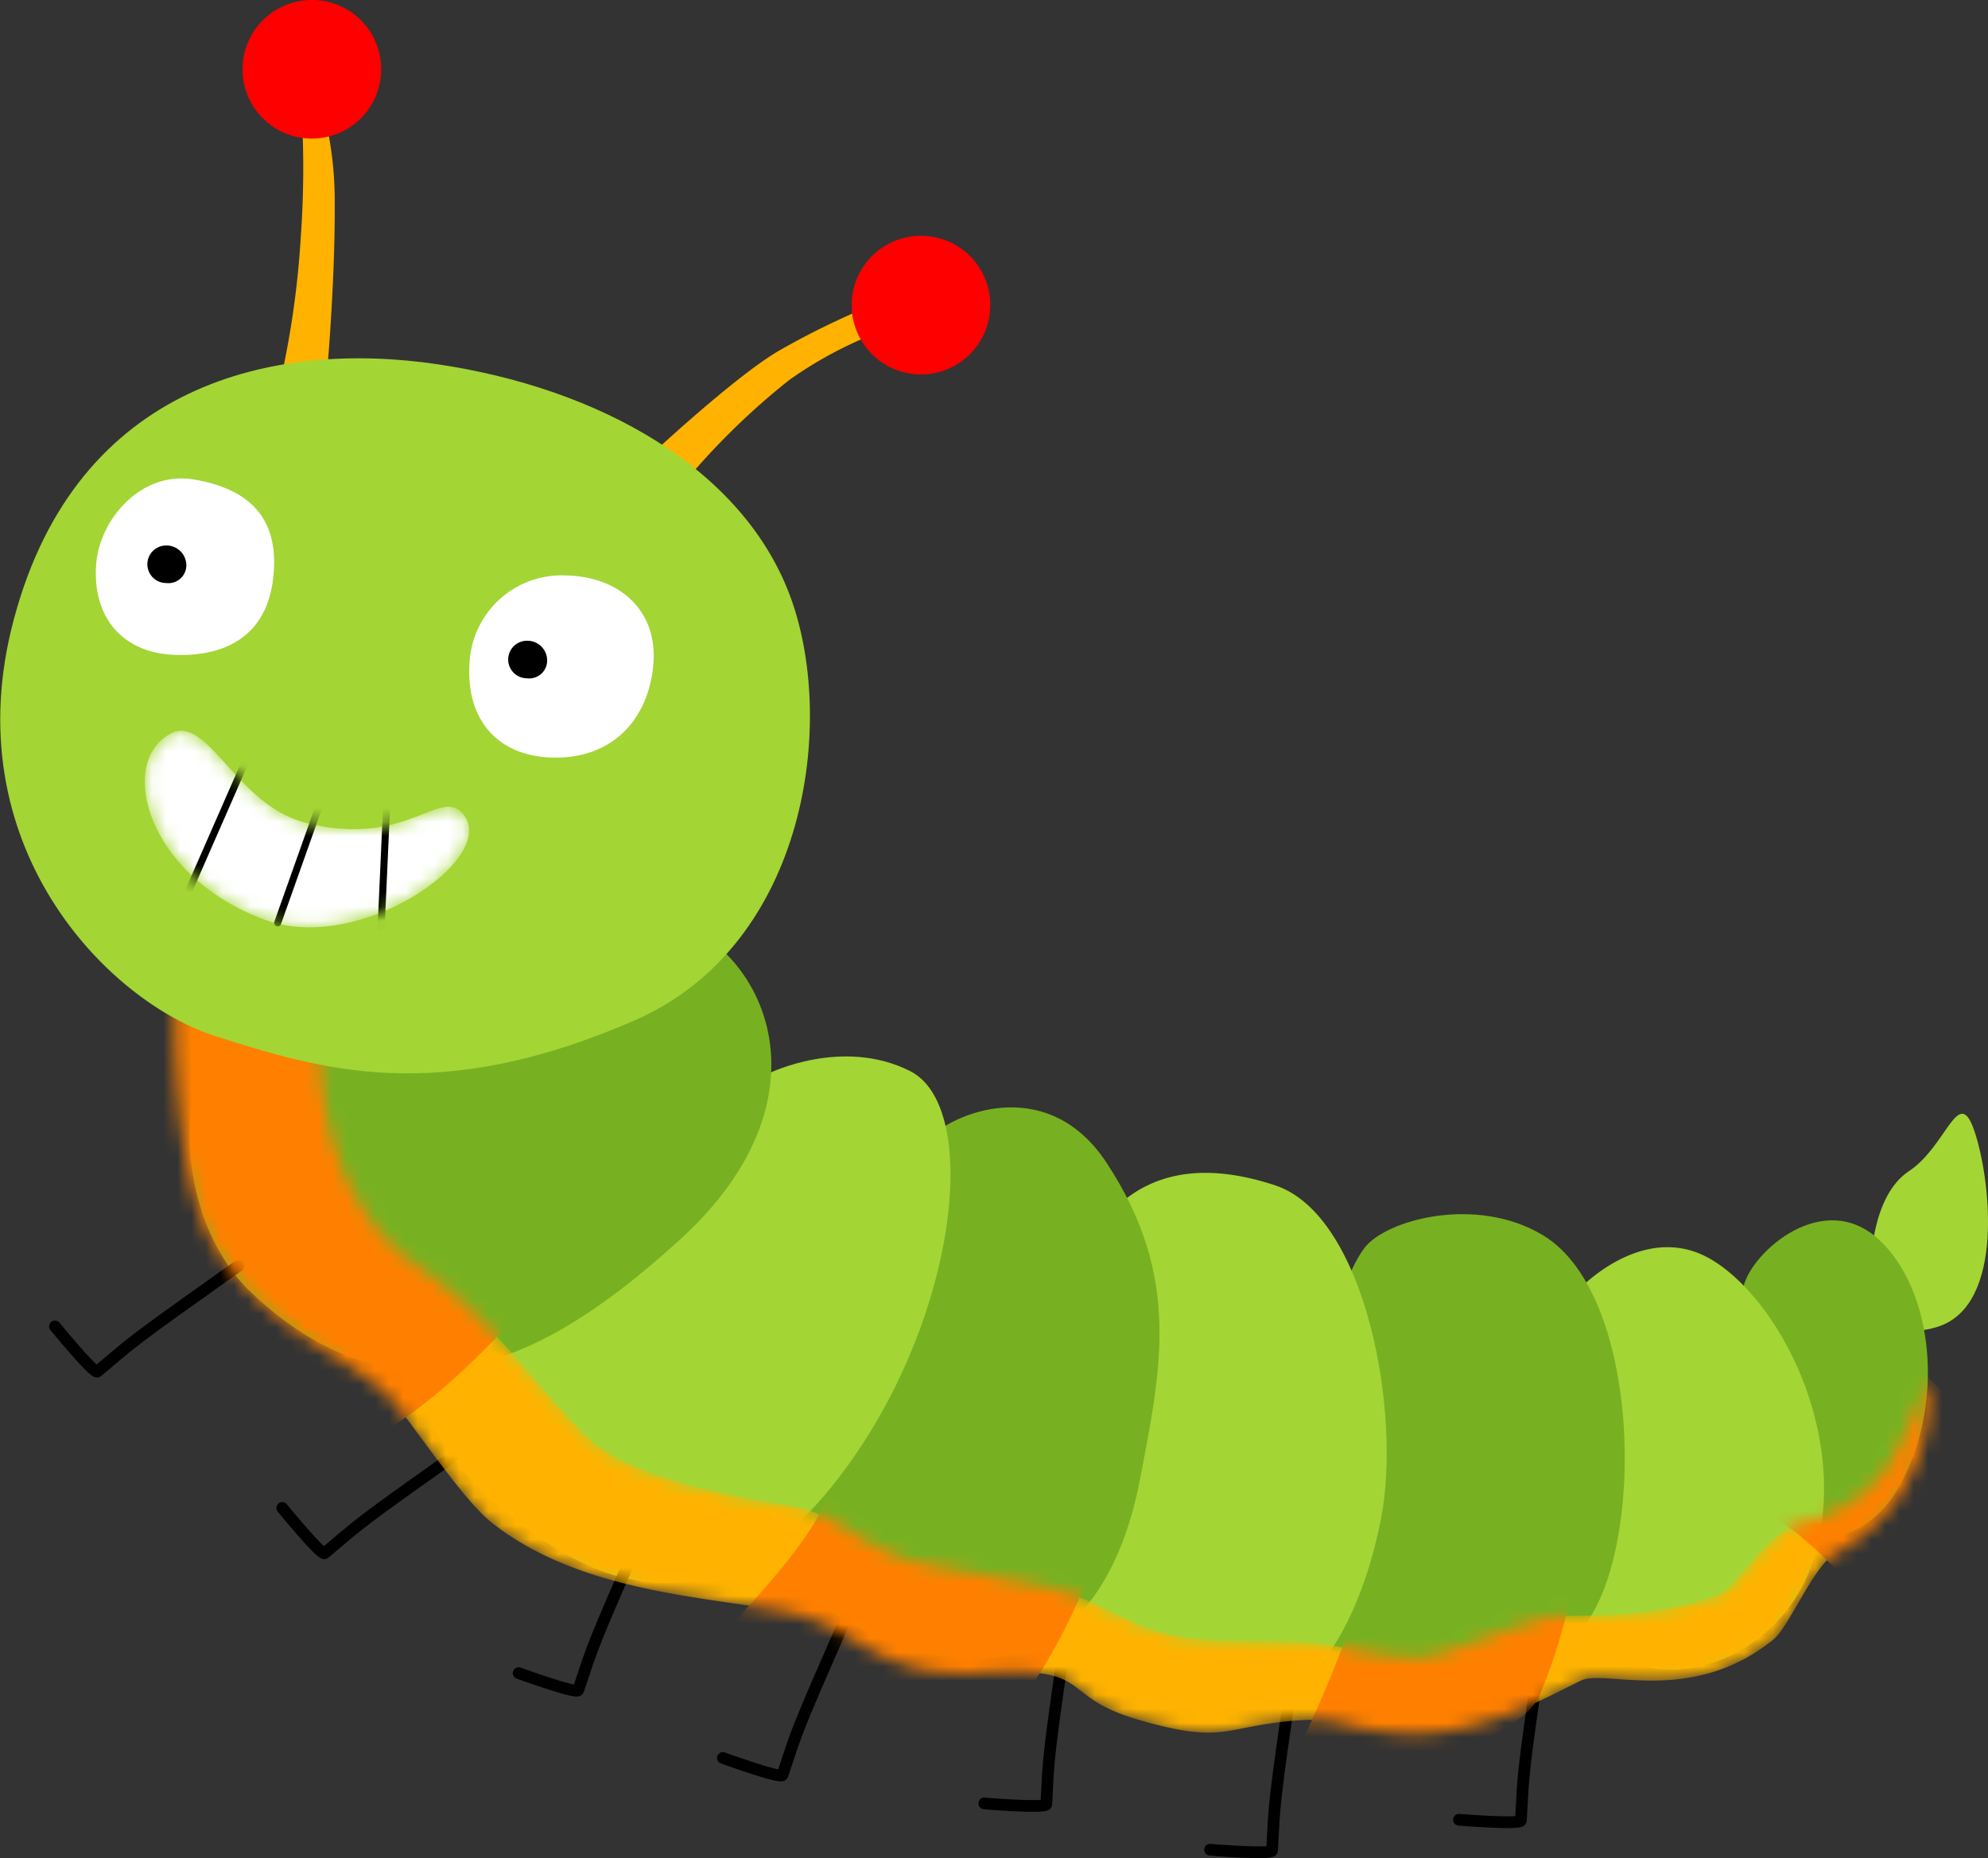 <svg xmlns="http://www.w3.org/2000/svg" xmlns:xlink="http://www.w3.org/1999/xlink" viewBox="0 0 140.83 131.65"><rect x="0" y="0" width="140.83" height="131.65" fill="#333333" stroke="none"/><defs><style>.cls-1{fill:#ffb300;}.cls-2{fill:#fff;}.cls-3{fill:#a3d535;}.cls-4{fill:#77b121;}.cls-5{fill:red;}.cls-10,.cls-6{fill:none;stroke:#000;stroke-linecap:round;}.cls-6{stroke-width:0.83px;}.cls-7{mask:url(#mask);}.cls-8{fill:#ff8000;}.cls-9{mask:url(#mask-2);}.cls-10{stroke-width:0.5px;}</style><mask id="mask" x="8.08" y="62.58" width="131.89" height="64.49" maskUnits="userSpaceOnUse"><g id="mask1"><path class="cls-1" d="M22.72,73.91c-.16.84-.21,11.08,7,15.93,4.56,3.06,8,8,11.6,11.71,2.86,3,9.66,4.33,14.47,5.1,3.57.58,4.36,2.42,8.64,3.93.59.21,6.37,1.2,9.34,1.8,4.56.94,6.3,3.22,10.59,3.69,2.93.32,6.53.09,8.82.34,2,.22,4.85,1.1,7.57,1,1.72-.09,8-2.9,9.82-2.92,5.62,0,8.57-.51,11.29-1.55,1.17-.45,3.41-4.65,6-5.11a10.11,10.11,0,0,0,6.1-4.25,43.93,43.93,0,0,0,2.7-6,13.35,13.35,0,0,1-2.12,8.42,12.94,12.94,0,0,1-4.63,4.15c-1.46.89-3.18,5.11-4.26,6-5.77,4.7-11.88,2.13-13.61,2.91-2.13,1-7.25,4-12.33,3.76s-4.24-1.32-8.68-.84-4.57,1.56-10.39-.13-2.95-3.79-10.86-3.33-8.76-3.23-14.12-4.31-14.53-1.31-20.86-6.35c-1.92-1.53-5.19-6.4-6.77-8.36-2.58-3.19-8.71-4.77-12.7-11-3.31-5.21-2.92-17.34-2.92-17.34Z"/></g></mask><mask id="mask-2" x="10.26" y="51.74" width="22.97" height="14.24" maskUnits="userSpaceOnUse"><g id="mask2"><path class="cls-2" d="M32.89,57.78c-1.64-2.22-4,2.41-11.3.5C16.67,57,14.71,50.52,12.05,52c-3.73,2-1.72,10.1,6.79,13.2C25.52,67.59,35.18,60.89,32.89,57.78Z"/></g></mask></defs><title>caterpillar</title><g id="Layer_2" data-name="Layer 2"><g id="Layer_1-2" data-name="Layer 1"><path class="cls-3" d="M132.54,89.64s0-4.88,2.69-6.66,3.49-6.15,4.62-2.89S142.1,92.44,137.29,94,132.54,89.64,132.54,89.64Z"/><path class="cls-4" d="M123.52,91.12c.62-2.45,5.65-6.9,9.57-3.3s4.74,11.79,1.38,17.62c-3,5.19-9.31,4.45-10.56-.61C122.53,99.21,122.54,95,123.52,91.12Z"/><path class="cls-3" d="M111.64,91.57s4-4.46,8.49-2.85,10.19,10.45,8.9,19.39-9.77,11.56-13.49,9.56a13.08,13.08,0,0,1-6.45-9.81C108.66,104.17,111.64,91.57,111.64,91.57Z"/><path class="cls-4" d="M96.66,88.42c1.52-2,7.93-3.74,12.64-.9,7.23,4.35,7.26,23.3,2.5,28.16s-11.12,7-15.55,4.29-4.58-9-3.57-14.36S94,92,96.66,88.42Z"/><path class="cls-3" d="M90.37,84c6.37,2.15,8.95,16.14,7.45,23.67S92.47,122.22,86.15,121s-10.29-3-11.41-7.69S70.73,77.46,90.37,84Z"/><path class="cls-4" d="M65.77,80.65c2.32-2.14,8.67-4.27,12.62,1.74C83.71,90.47,82.26,97,80.72,105,79.37,111.9,75.36,119.58,65.3,117s-13.58-10.18-11-17.12S61.64,84.44,65.77,80.65Z"/><path class="cls-3" d="M54.47,76.05s5.21-2.58,10-.16S68,91.85,61,102.47c-5.26,8-12.85,13.58-23,6.32-5.76-4.13-9.62-8.68-7.89-15.91S54.47,76.05,54.47,76.05Z"/><path class="cls-1" d="M46.07,32.27s5.91-5.53,9.06-7.39a56.6,56.6,0,0,1,6.8-3.32l1.17,1.67a28.35,28.35,0,0,0-7.21,3.71,50.62,50.62,0,0,0-7.62,7.49Z"/><path class="cls-1" d="M23.23,25.63s.51-6,.48-11.11a25.49,25.49,0,0,0-.6-5.8l-1.7,0a69.58,69.58,0,0,1-.11,8.19A63.67,63.67,0,0,1,20.08,26Z"/><path class="cls-5" d="M27,5A4.91,4.91,0,1,1,22.16,0,4.9,4.9,0,0,1,27,5Z"/><path class="cls-5" d="M70.15,21.66a4.91,4.91,0,1,1-4.84-4.95A4.9,4.9,0,0,1,70.15,21.66Z"/><path class="cls-4" d="M45.55,64.52c8.35,1.35,14.16,12.8,2.64,23.29-8.21,7.48-19,14.58-30.44,3.73C13,87,11.53,77.29,16.6,70.57,21.8,63.66,37.29,63.18,45.55,64.52Z"/><path class="cls-6" d="M109.19,116.62c-1.37,9.41-1.25,8.83-1.45,12.37,0,.31-4.62-.07-4.38-.05"/><path class="cls-6" d="M91.56,118.74c-1.37,9.41-1.25,8.84-1.45,12.38,0,.31-4.63-.07-4.38-.06"/><path class="cls-6" d="M75.56,115.46c-1.36,9.41-1.25,8.84-1.44,12.38,0,.31-4.62-.07-4.38-.06"/><path class="cls-6" d="M60.11,114.21c-3.82,8.72-3.56,8.19-4.68,11.56-.11.29-4.44-1.29-4.21-1.21"/><path class="cls-6" d="M45.65,108.2c-3.83,8.72-3.56,8.19-4.69,11.56-.1.29-4.44-1.29-4.21-1.21"/><path class="cls-6" d="M33,102.55c-7.77,5.51-7.27,5.19-10,7.5-.23.2-3.15-3.38-3-3.2"/><path class="cls-6" d="M16.9,89.68c-7.76,5.51-7.27,5.19-10,7.5-.24.2-3.15-3.38-3-3.19"/><g class="cls-7"><path class="cls-1" d="M22.72,73.91c-.16.84-.21,11.08,7,15.93,4.56,3.06,8,8,11.6,11.71,2.86,3,9.66,4.33,14.47,5.1,3.57.58,4.36,2.42,8.64,3.93.59.21,6.37,1.2,9.34,1.8,4.56.94,6.3,3.22,10.59,3.69,2.93.32,6.53.09,8.82.34,2,.22,4.85,1.1,7.57,1,1.72-.09,8-2.9,9.82-2.92,5.62,0,8.57-.51,11.29-1.55,1.17-.45,3.41-4.65,6-5.11a10.11,10.11,0,0,0,6.1-4.25,43.93,43.93,0,0,0,2.7-6,13.35,13.35,0,0,1-2.12,8.42,12.94,12.94,0,0,1-4.63,4.15c-1.46.89-3.18,5.11-4.26,6-5.77,4.7-11.88,2.13-13.61,2.91-2.13,1-7.25,4-12.33,3.76s-4.24-1.32-8.68-.84-4.57,1.56-10.39-.13-2.95-3.79-10.86-3.33-8.76-3.23-14.12-4.31-14.53-1.31-20.86-6.35c-1.92-1.53-5.19-6.4-6.77-8.36-2.58-3.19-8.71-4.77-12.7-11-3.31-5.21-2.92-17.34-2.92-17.34Z"/><path class="cls-8" d="M8.08,75.16s10.65-10.5,14.77-12.49,15,29.15,15,29.15-7.77,9.3-13.25,10.71S8.08,75.16,8.08,75.16Z"/><path class="cls-8" d="M46.73,120.22s10.15-9.51,11.69-13.8,19.51,2.87,19.51,2.87a40,40,0,0,1-8.15,14.46C65.91,127.88,46.73,120.22,46.73,120.22Z"/><path class="cls-8" d="M90.47,127.07s5.71-11.31,5.94-15.15,15.67-6,15.67-6a39.22,39.22,0,0,1-3,14.17C107,124.8,90.47,127.07,90.47,127.07Z"/><path class="cls-8" d="M137.35,119.45s-7.93-9.87-11.34-11.68,1.08-16.7,1.08-16.7a39.66,39.66,0,0,1,11.65,8.68C142.16,103.56,137.35,119.45,137.35,119.45Z"/></g><path class="cls-3" d="M15.28,73.42C7.64,71-3.34,59.87,1,43.81c4.48-16.71,18.48-19.71,30-18s21.49,7.37,24.9,16.23S57.26,66.9,45,72.28C31,78.4,22.71,75.78,15.28,73.42Z"/><path class="cls-2" d="M19.35,41c-.44,3.69-2.9,5.47-6.76,5.41S6.54,43.8,6.81,40c.23-3.25,3.28-6.75,7.08-6C18.19,34.78,19.79,37.21,19.35,41Z"/><path d="M13.2,40a1.27,1.27,0,0,1-1.43,1.31,1.33,1.33,0,1,1,0-2.66A1.41,1.41,0,0,1,13.2,40Z"/><path class="cls-2" d="M46.26,47.32c-.44,3.83-3,6.41-7,6.36S33,51,33.26,47A6.53,6.53,0,0,1,40,40.77C44,40.82,46.72,43.39,46.26,47.32Z"/><path d="M38.76,46.75a1.27,1.27,0,0,1-1.43,1.31,1.33,1.33,0,1,1,0-2.66A1.4,1.4,0,0,1,38.76,46.75Z"/><g class="cls-9"><path class="cls-2" d="M32.89,57.78c-1.64-2.22-4,2.41-11.3.5C16.67,57,14.71,50.52,12.05,52c-3.73,2-1.72,10.1,6.79,13.2C25.52,67.59,35.18,60.89,32.89,57.78Z"/><path class="cls-10" d="M22.54,57.3l-2.87,8.09"/><path class="cls-10" d="M17.27,54.22,13.16,63.6"/><path class="cls-10" d="M27.37,57.48,27,65.73"/></g></g></g></svg>